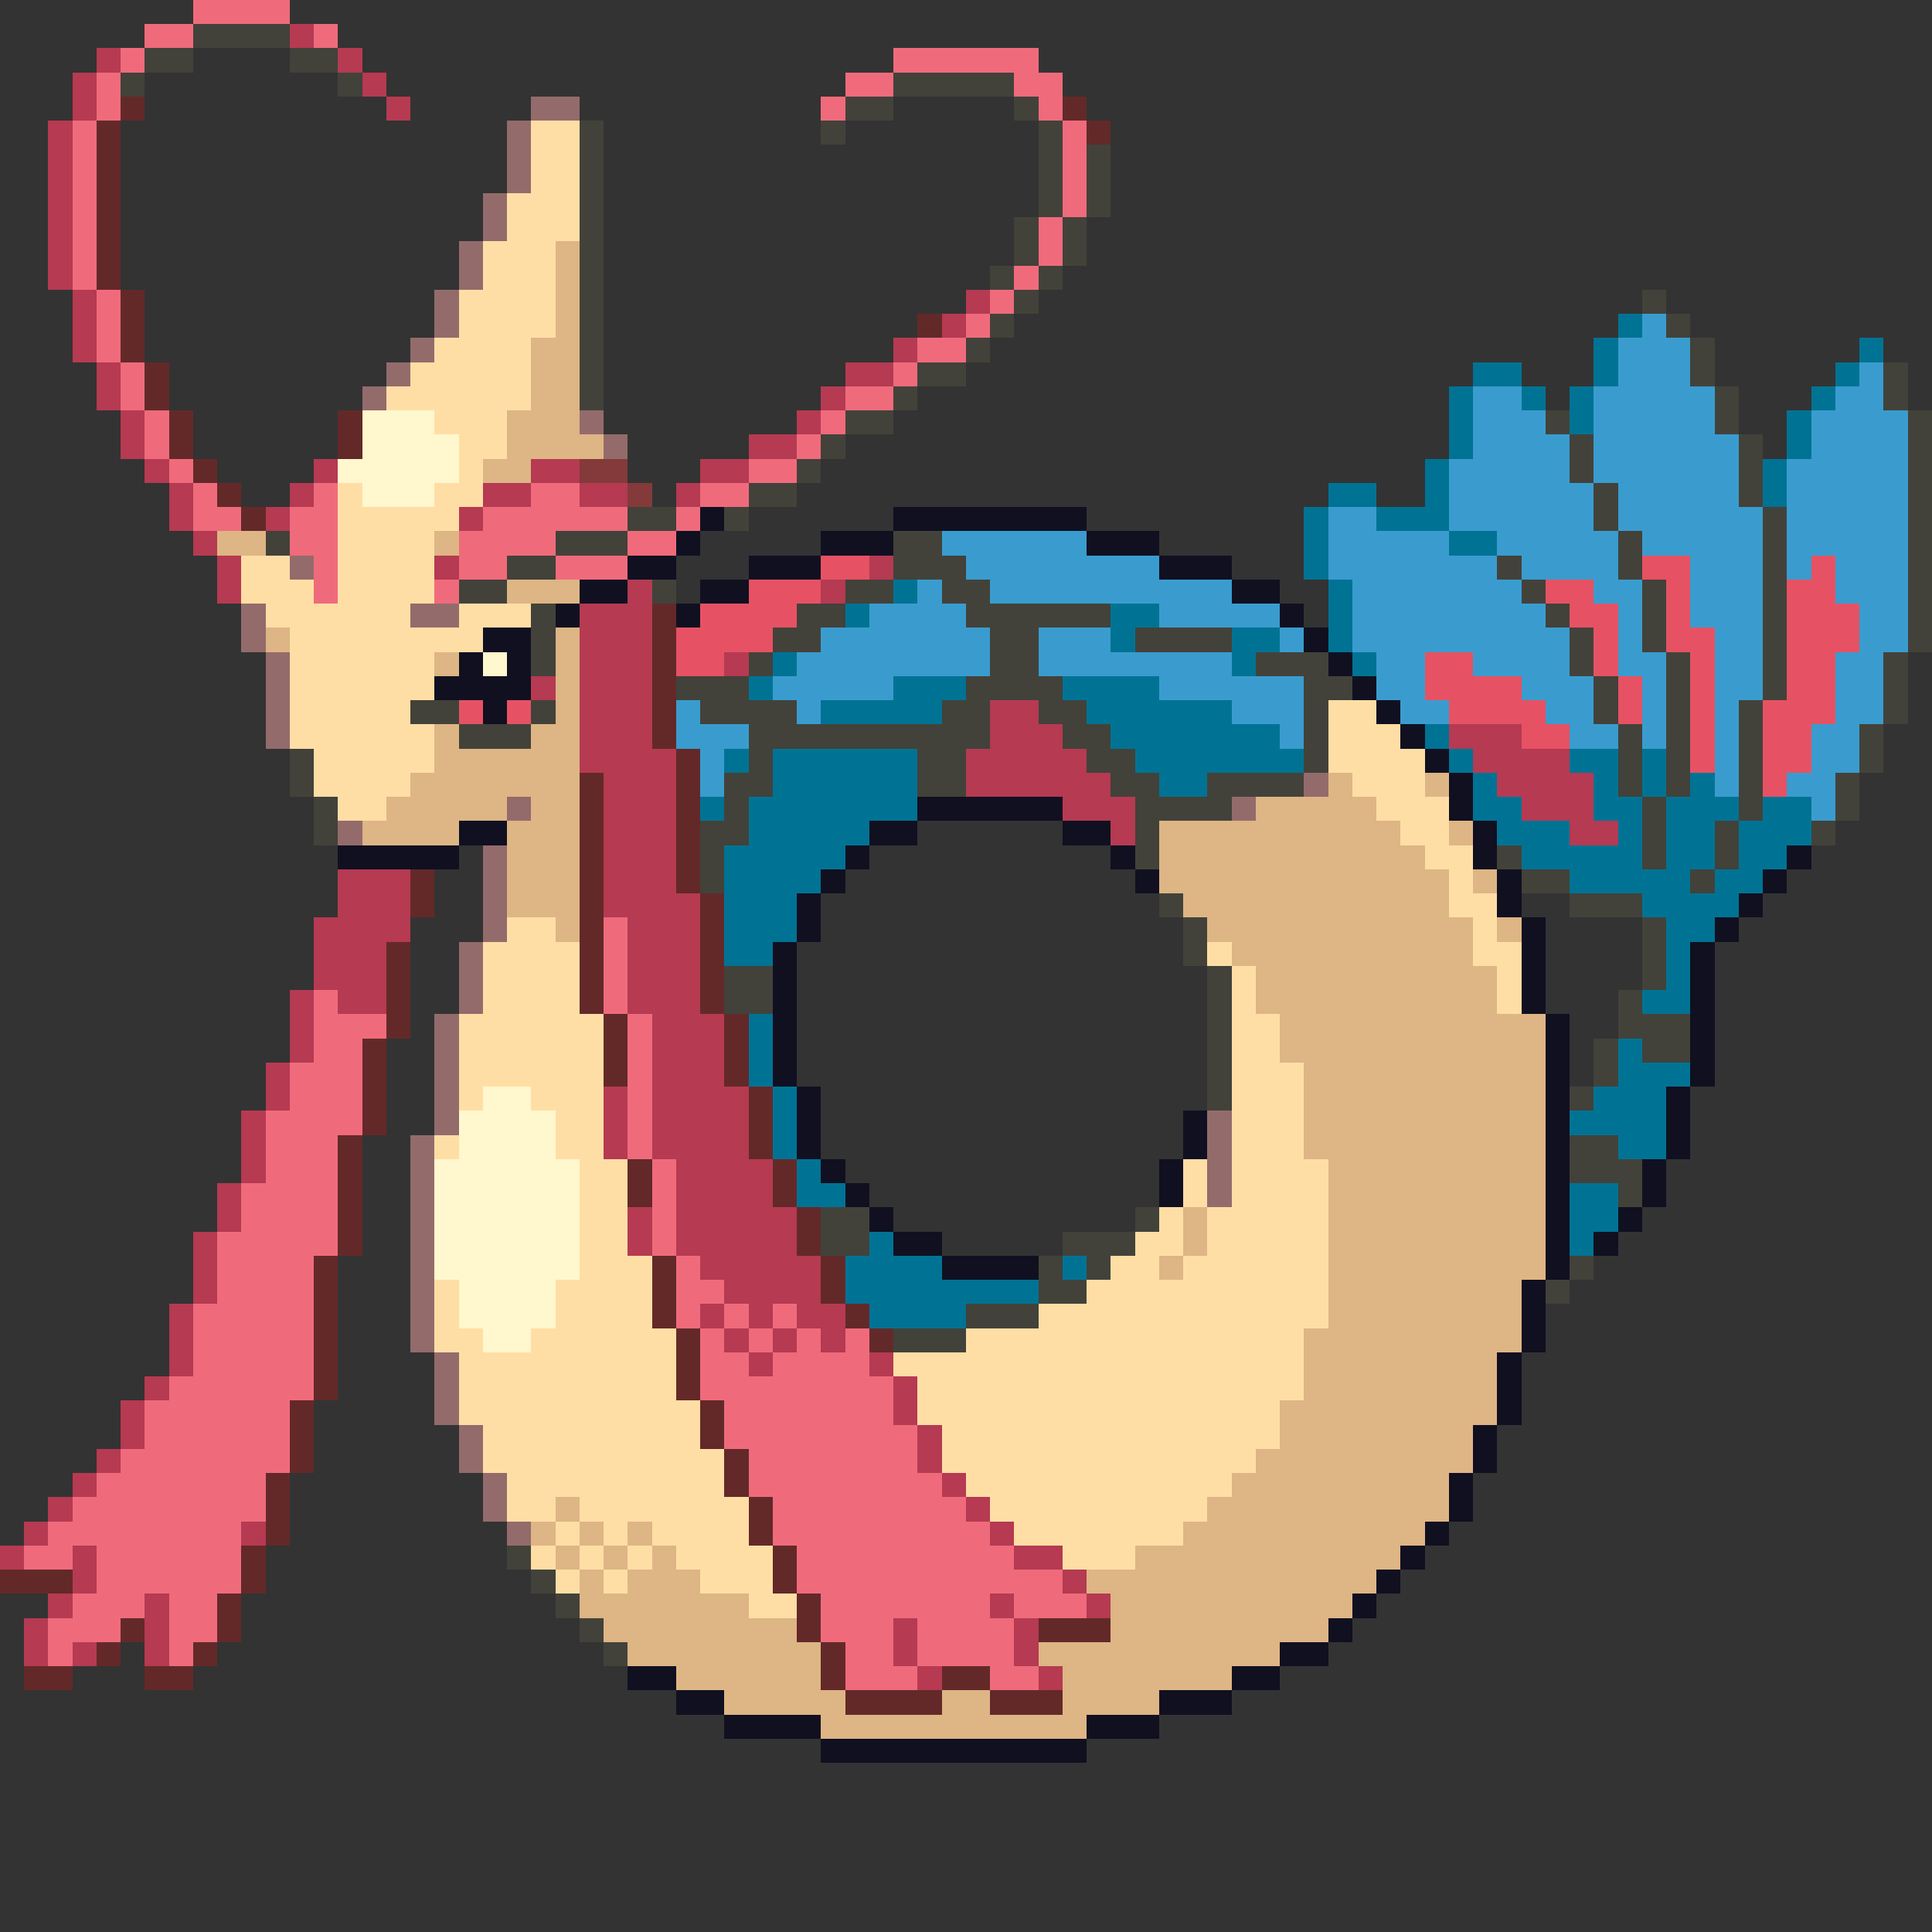<svg xmlns="http://www.w3.org/2000/svg" viewBox="0 -0.5 80 80" shape-rendering="crispEdges">
<rect x="0" y="-0.5" width="80" height="80" fill="#333333" stroke="none"/>
<path stroke="#ef6b7b" d="M8 0h4M6 1h2M13 1h1M5 2h1M37 2h6M4 3h1M35 3h2M42 3h2M4 4h1M34 4h1M43 4h1M3 5h1M44 5h1M3 6h1M44 6h1M3 7h1M44 7h1M3 8h1M44 8h1M3 9h1M43 9h1M3 10h1M43 10h1M3 11h1M42 11h1M4 12h1M41 12h1M4 13h1M40 13h1M4 14h1M38 14h2M5 15h1M37 15h1M5 16h1M35 16h2M6 17h1M34 17h1M6 18h1M33 18h1M7 19h1M31 19h2M8 20h1M13 20h1M22 20h2M29 20h2M8 21h2M12 21h2M20 21h6M28 21h1M12 22h2M19 22h4M26 22h2M13 23h1M19 23h2M23 23h3M13 24h1M18 24h1M25 38h1M25 39h1M25 40h1M13 41h1M25 41h1M13 42h3M26 42h1M13 43h2M26 43h1M12 44h3M26 44h1M12 45h3M26 45h1M11 46h4M26 46h1M11 47h3M26 47h1M11 48h3M27 48h1M10 49h4M27 49h1M10 50h4M27 50h1M9 51h5M27 51h1M9 52h4M28 52h1M9 53h4M28 53h2M8 54h5M28 54h1M30 54h1M32 54h1M8 55h5M29 55h1M31 55h1M33 55h1M35 55h1M8 56h5M29 56h2M32 56h4M7 57h6M29 57h8M6 58h6M30 58h7M6 59h6M30 59h8M5 60h7M31 60h7M4 61h7M31 61h8M3 62h8M32 62h8M2 63h8M32 63h9M1 64h2M4 64h6M33 64h9M4 65h6M33 65h11M3 66h3M7 66h2M34 66h7M42 66h3M2 67h3M7 67h2M34 67h3M38 67h4M2 68h1M7 68h1M35 68h2M38 68h4M35 69h3M41 69h2" />
<path stroke="#42423a" d="M8 1h4M6 2h2M12 2h2M5 3h1M14 3h1M37 3h5M35 4h2M42 4h1M24 5h1M34 5h1M43 5h1M24 6h1M43 6h1M45 6h1M24 7h1M43 7h1M45 7h1M24 8h1M43 8h1M45 8h1M24 9h1M42 9h1M44 9h1M24 10h1M42 10h1M44 10h1M24 11h1M41 11h1M43 11h1M24 12h1M42 12h1M68 12h1M24 13h1M41 13h1M69 13h1M24 14h1M40 14h1M70 14h1M24 15h1M38 15h2M70 15h1M78 15h1M24 16h1M37 16h1M71 16h1M78 16h1M35 17h2M64 17h1M71 17h1M79 17h1M34 18h1M65 18h1M72 18h1M79 18h1M33 19h1M65 19h1M72 19h1M79 19h1M31 20h2M66 20h1M72 20h1M79 20h1M26 21h2M30 21h1M66 21h1M73 21h1M79 21h1M11 22h1M23 22h3M37 22h2M67 22h1M73 22h1M79 22h1M21 23h2M37 23h3M62 23h1M67 23h1M73 23h1M79 23h1M19 24h2M27 24h1M35 24h2M39 24h2M63 24h1M68 24h1M73 24h1M79 24h1M22 25h1M33 25h2M40 25h6M64 25h1M68 25h1M73 25h1M79 25h1M22 26h1M32 26h2M41 26h2M47 26h4M65 26h1M68 26h1M73 26h1M79 26h1M22 27h1M31 27h1M41 27h2M52 27h3M65 27h1M69 27h1M73 27h1M78 27h1M28 28h3M40 28h4M54 28h2M66 28h1M69 28h1M73 28h1M78 28h1M17 29h2M22 29h1M29 29h4M39 29h2M43 29h2M54 29h1M66 29h1M69 29h1M72 29h1M78 29h1M19 30h3M31 30h10M44 30h2M54 30h1M67 30h1M69 30h1M72 30h1M77 30h1M12 31h1M31 31h1M38 31h2M45 31h2M54 31h1M67 31h1M69 31h1M72 31h1M77 31h1M12 32h1M30 32h2M38 32h2M46 32h2M50 32h4M67 32h1M69 32h1M72 32h1M76 32h1M13 33h1M30 33h1M47 33h4M68 33h1M72 33h1M76 33h1M13 34h1M29 34h2M47 34h1M68 34h1M71 34h1M75 34h1M29 35h1M47 35h1M62 35h1M68 35h1M71 35h1M29 36h1M63 36h2M70 36h1M48 37h1M65 37h3M49 38h1M68 38h1M49 39h1M68 39h1M30 40h2M50 40h1M68 40h1M30 41h2M50 41h1M67 41h1M50 42h1M67 42h3M50 43h1M66 43h1M68 43h2M50 44h1M66 44h1M50 45h1M65 45h1M65 47h2M65 48h3M67 49h1M34 50h2M47 50h1M34 51h2M44 51h3M43 52h1M45 52h1M65 52h1M43 53h2M64 53h1M40 54h3M37 55h3M21 64h1M22 65h1M23 66h1M24 67h1M25 68h1" />
<path stroke="#b53a52" d="M12 1h1M4 2h1M14 2h1M3 3h1M15 3h1M3 4h1M16 4h1M2 5h1M2 6h1M2 7h1M2 8h1M2 9h1M2 10h1M2 11h1M3 12h1M40 12h1M3 13h1M39 13h1M3 14h1M37 14h1M4 15h1M35 15h2M4 16h1M34 16h1M5 17h1M33 17h1M5 18h1M31 18h2M6 19h1M13 19h1M22 19h2M29 19h2M7 20h1M12 20h1M20 20h2M24 20h2M28 20h1M7 21h1M11 21h1M19 21h1M8 22h1M9 23h1M18 23h1M36 23h1M9 24h1M26 24h1M34 24h1M24 25h3M24 26h3M24 27h3M30 27h1M22 28h1M24 28h3M24 29h3M41 29h2M24 30h3M41 30h3M60 30h3M24 31h4M40 31h5M61 31h4M25 32h3M40 32h6M62 32h4M25 33h3M44 33h3M63 33h3M25 34h3M46 34h1M65 34h2M25 35h3M14 36h3M25 36h3M14 37h3M25 37h4M13 38h4M26 38h3M13 39h3M26 39h3M13 40h3M26 40h3M12 41h1M14 41h2M26 41h3M12 42h1M27 42h3M12 43h1M27 43h3M11 44h1M27 44h3M11 45h1M25 45h1M27 45h4M10 46h1M25 46h1M27 46h4M10 47h1M25 47h1M27 47h4M10 48h1M28 48h4M9 49h1M28 49h4M9 50h1M26 50h1M28 50h5M8 51h1M26 51h1M28 51h5M8 52h1M29 52h5M8 53h1M30 53h4M7 54h1M29 54h1M31 54h1M33 54h2M7 55h1M30 55h1M32 55h1M34 55h1M7 56h1M31 56h1M36 56h1M6 57h1M37 57h1M5 58h1M37 58h1M5 59h1M38 59h1M4 60h1M38 60h1M3 61h1M39 61h1M2 62h1M40 62h1M1 63h1M10 63h1M41 63h1M0 64h1M3 64h1M42 64h2M3 65h1M44 65h1M2 66h1M6 66h1M41 66h1M45 66h1M1 67h1M6 67h1M37 67h1M42 67h1M1 68h1M3 68h1M6 68h1M37 68h1M42 68h1M38 69h1M43 69h1" />
<path stroke="#632929" d="M5 4h1M44 4h1M4 5h1M45 5h1M4 6h1M4 7h1M4 8h1M4 9h1M4 10h1M4 11h1M5 12h1M5 13h1M38 13h1M5 14h1M6 15h1M6 16h1M7 17h1M14 17h1M7 18h1M14 18h1M8 19h1M9 20h1M10 21h1M27 25h1M27 26h1M27 27h1M27 28h1M27 29h1M27 30h1M28 31h1M24 32h1M28 32h1M24 33h1M28 33h1M24 34h1M28 34h1M24 35h1M28 35h1M17 36h1M24 36h1M28 36h1M17 37h1M24 37h1M29 37h1M24 38h1M29 38h1M16 39h1M24 39h1M29 39h1M16 40h1M24 40h1M29 40h1M16 41h1M24 41h1M29 41h1M16 42h1M25 42h1M30 42h1M15 43h1M25 43h1M30 43h1M15 44h1M25 44h1M30 44h1M15 45h1M31 45h1M15 46h1M31 46h1M14 47h1M31 47h1M14 48h1M26 48h1M32 48h1M14 49h1M26 49h1M32 49h1M14 50h1M33 50h1M14 51h1M33 51h1M13 52h1M27 52h1M34 52h1M13 53h1M27 53h1M34 53h1M13 54h1M27 54h1M35 54h1M13 55h1M28 55h1M36 55h1M13 56h1M28 56h1M13 57h1M28 57h1M12 58h1M29 58h1M12 59h1M29 59h1M12 60h1M30 60h1M11 61h1M30 61h1M11 62h1M31 62h1M11 63h1M31 63h1M10 64h1M32 64h1M0 65h3M10 65h1M32 65h1M9 66h1M33 66h1M5 67h1M9 67h1M33 67h1M43 67h3M4 68h1M8 68h1M34 68h1M1 69h2M6 69h2M34 69h1M39 69h2M35 70h4M41 70h3" />
<path stroke="#946b6b" d="M22 4h2M21 5h1M21 6h1M21 7h1M20 8h1M20 9h1M19 10h1M19 11h1M18 12h1M18 13h1M17 14h1M16 15h1M15 16h1M24 17h1M25 18h1M12 23h1M10 25h1M17 25h2M10 26h1M11 27h1M11 28h1M11 29h1M11 30h1M54 32h1M21 33h1M51 33h1M14 34h1M20 35h1M20 36h1M20 37h1M20 38h1M19 39h1M19 40h1M19 41h1M18 42h1M18 43h1M18 44h1M18 45h1M18 46h1M50 46h1M17 47h1M50 47h1M17 48h1M50 48h1M17 49h1M50 49h1M17 50h1M17 51h1M17 52h1M17 53h1M17 54h1M17 55h1M18 56h1M18 57h1M18 58h1M19 59h1M19 60h1M20 61h1M20 62h1M21 63h1" />
<path stroke="#ffdea5" d="M22 5h2M22 6h2M22 7h2M21 8h3M21 9h3M20 10h3M20 11h3M19 12h4M19 13h4M18 14h4M17 15h5M16 16h6M18 17h3M19 18h2M19 19h1M14 20h1M18 20h2M14 21h5M14 22h4M10 23h2M14 23h4M10 24h3M14 24h4M11 25h6M19 25h3M12 26h8M12 27h6M12 28h6M12 29h5M55 29h2M12 30h6M55 30h3M13 31h5M55 31h4M13 32h4M56 32h3M14 33h2M57 33h3M58 34h2M59 35h2M60 36h1M60 37h2M21 38h2M61 38h1M20 39h4M50 39h1M61 39h2M20 40h4M51 40h1M62 40h1M20 41h4M51 41h1M62 41h1M19 42h6M51 42h2M19 43h6M51 43h2M19 44h6M51 44h3M19 45h1M22 45h3M51 45h3M23 46h2M51 46h3M18 47h1M23 47h2M51 47h3M24 48h2M49 48h1M51 48h4M24 49h2M49 49h1M51 49h4M24 50h2M48 50h1M50 50h5M24 51h2M47 51h2M50 51h5M24 52h3M46 52h2M49 52h6M18 53h1M23 53h4M45 53h10M18 54h1M23 54h4M43 54h12M18 55h2M22 55h6M40 55h14M19 56h9M37 56h17M19 57h9M38 57h16M19 58h10M38 58h15M20 59h9M39 59h14M20 60h10M39 60h13M21 61h9M40 61h11M21 62h2M24 62h7M41 62h9M23 63h1M25 63h1M27 63h4M42 63h7M22 64h1M24 64h1M26 64h1M28 64h4M44 64h3M23 65h1M25 65h1M29 65h3M31 66h2" />
<path stroke="#deb584" d="M23 10h1M23 11h1M23 12h1M23 13h1M22 14h2M22 15h2M22 16h2M21 17h3M21 18h4M20 19h2M9 22h2M18 22h1M21 24h3M11 26h1M23 26h1M18 27h1M23 27h1M23 28h1M23 29h1M18 30h1M22 30h2M18 31h6M17 32h7M55 32h1M59 32h1M16 33h5M22 33h2M52 33h5M15 34h4M21 34h3M48 34h10M60 34h1M21 35h3M48 35h11M21 36h3M48 36h12M61 36h1M21 37h3M49 37h11M23 38h1M50 38h11M62 38h1M51 39h10M52 40h10M52 41h10M53 42h11M53 43h11M54 44h10M54 45h10M54 46h10M54 47h10M55 48h9M55 49h9M49 50h1M55 50h9M49 51h1M55 51h9M48 52h1M55 52h9M55 53h8M55 54h8M54 55h9M54 56h8M54 57h8M53 58h9M53 59h8M52 60h9M51 61h9M23 62h1M50 62h10M22 63h1M24 63h1M26 63h1M49 63h10M23 64h1M25 64h1M27 64h1M47 64h11M24 65h1M26 65h3M45 65h12M24 66h7M46 66h10M25 67h8M46 67h9M26 68h8M43 68h10M28 69h6M44 69h7M30 70h5M39 70h2M44 70h4M34 71h11" />
<path stroke="#007394" d="M67 13h1M66 14h1M77 14h1M61 15h2M66 15h1M76 15h1M60 16h1M63 16h1M65 16h1M75 16h1M60 17h1M65 17h1M74 17h1M60 18h1M74 18h1M59 19h1M73 19h1M55 20h2M59 20h1M73 20h1M54 21h1M57 21h3M54 22h1M60 22h2M54 23h1M37 24h1M55 24h1M35 25h1M46 25h2M55 25h1M46 26h1M51 26h2M55 26h1M32 27h1M51 27h1M56 27h1M31 28h1M37 28h3M44 28h4M34 29h5M45 29h6M46 30h7M59 30h1M30 31h1M32 31h6M47 31h7M60 31h1M65 31h2M68 31h1M32 32h6M48 32h2M61 32h1M66 32h1M68 32h1M70 32h1M29 33h1M31 33h7M61 33h2M66 33h2M69 33h3M73 33h2M31 34h5M62 34h3M67 34h1M69 34h2M72 34h3M30 35h5M63 35h5M69 35h2M72 35h2M30 36h4M65 36h5M71 36h2M30 37h3M68 37h4M30 38h3M69 38h2M30 39h2M69 39h1M69 40h1M68 41h2M31 42h1M31 43h1M67 43h1M31 44h1M67 44h3M32 45h1M66 45h3M32 46h1M65 46h4M32 47h1M67 47h2M33 48h1M33 49h2M65 49h2M65 50h2M36 51h1M65 51h1M35 52h4M44 52h1M35 53h8M36 54h4" />
<path stroke="#3a9cce" d="M68 13h1M67 14h3M67 15h3M77 15h1M61 16h2M66 16h5M76 16h2M61 17h3M66 17h5M75 17h4M61 18h4M66 18h6M75 18h4M60 19h5M66 19h6M74 19h5M60 20h6M67 20h5M74 20h5M55 21h2M60 21h6M67 21h6M74 21h5M39 22h6M55 22h5M62 22h5M68 22h5M74 22h5M40 23h8M55 23h7M63 23h4M70 23h3M74 23h1M76 23h3M38 24h1M41 24h10M56 24h7M66 24h2M70 24h3M76 24h3M36 25h4M48 25h5M56 25h8M67 25h1M70 25h3M77 25h2M34 26h7M43 26h3M53 26h1M56 26h9M67 26h1M71 26h2M77 26h2M33 27h8M43 27h8M57 27h2M61 27h4M67 27h2M71 27h2M76 27h2M32 28h5M48 28h6M57 28h2M63 28h3M68 28h1M71 28h2M76 28h2M28 29h1M33 29h1M51 29h3M58 29h2M64 29h2M68 29h1M71 29h1M76 29h2M28 30h3M53 30h1M65 30h2M68 30h1M71 30h1M75 30h2M29 31h1M71 31h1M75 31h2M29 32h1M71 32h1M74 32h2M75 33h1" />
<path stroke="#fff7ce" d="M15 17h3M15 18h4M14 19h5M15 20h3M20 27h1M20 45h2M19 46h4M19 47h4M18 48h6M18 49h6M18 50h6M18 51h6M18 52h6M19 53h4M19 54h4M20 55h2" />
<path stroke="#843a3a" d="M24 19h2M26 20h1" />
<path stroke="#101021" d="M29 21h1M37 21h8M28 22h1M34 22h3M45 22h3M26 23h2M31 23h3M48 23h3M24 24h2M29 24h2M51 24h2M23 25h1M28 25h1M53 25h1M20 26h2M54 26h1M19 27h1M21 27h1M55 27h1M18 28h4M56 28h1M20 29h1M57 29h1M58 30h1M59 31h1M60 32h1M38 33h6M60 33h1M19 34h2M36 34h2M44 34h2M61 34h1M14 35h5M35 35h1M46 35h1M61 35h1M74 35h1M34 36h1M47 36h1M62 36h1M73 36h1M33 37h1M62 37h1M72 37h1M33 38h1M63 38h1M71 38h1M32 39h1M63 39h1M70 39h1M32 40h1M63 40h1M70 40h1M32 41h1M63 41h1M70 41h1M32 42h1M64 42h1M70 42h1M32 43h1M64 43h1M70 43h1M32 44h1M64 44h1M70 44h1M33 45h1M64 45h1M69 45h1M33 46h1M49 46h1M64 46h1M69 46h1M33 47h1M49 47h1M64 47h1M69 47h1M34 48h1M48 48h1M64 48h1M68 48h1M35 49h1M48 49h1M64 49h1M68 49h1M36 50h1M64 50h1M67 50h1M37 51h2M64 51h1M66 51h1M39 52h4M64 52h1M63 53h1M63 54h1M63 55h1M62 56h1M62 57h1M62 58h1M61 59h1M61 60h1M60 61h1M60 62h1M59 63h1M58 64h1M57 65h1M56 66h1M55 67h1M53 68h2M26 69h2M51 69h2M28 70h2M48 70h3M30 71h4M45 71h3M34 72h11" />
<path stroke="#e65263" d="M34 23h2M68 23h2M75 23h1M31 24h3M64 24h2M69 24h1M74 24h2M29 25h4M65 25h2M69 25h1M74 25h3M28 26h4M66 26h1M69 26h2M74 26h3M28 27h2M59 27h2M66 27h1M70 27h1M74 27h2M59 28h4M67 28h1M70 28h1M74 28h2M19 29h1M21 29h1M60 29h4M67 29h1M70 29h1M73 29h3M63 30h2M70 30h1M73 30h2M70 31h1M73 31h2M73 32h1" />
</svg>